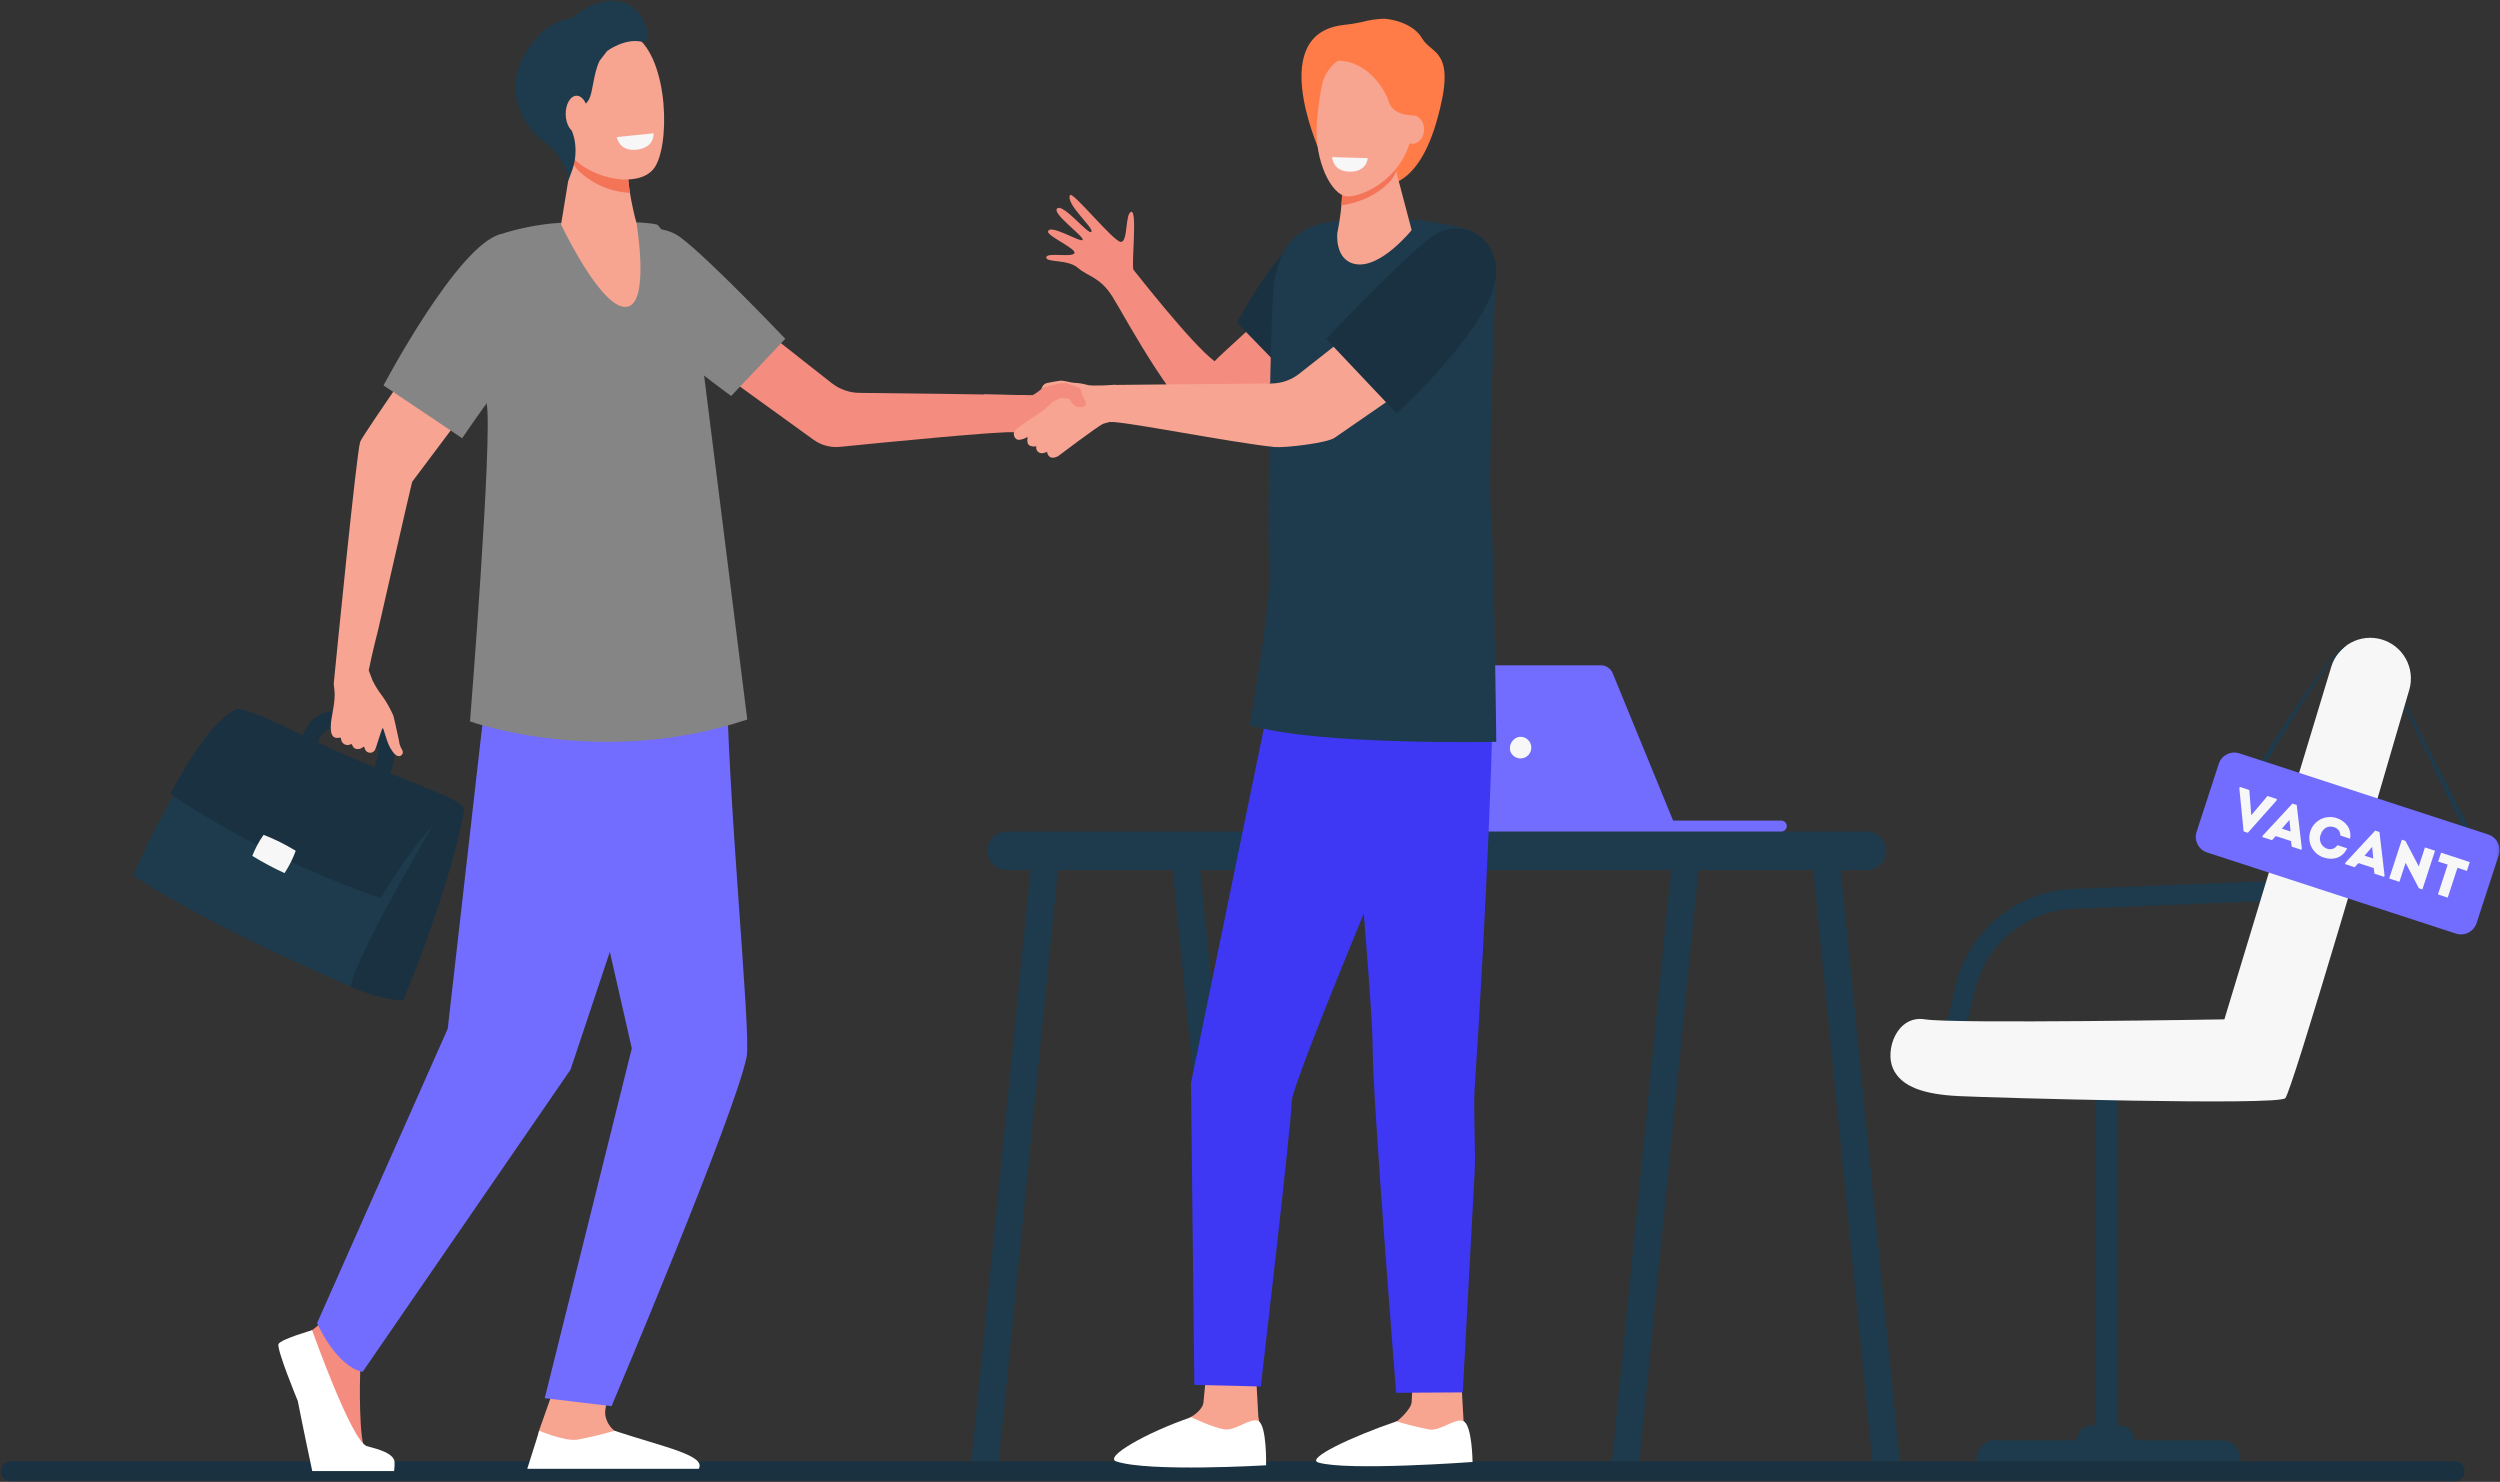 <svg width="938" height="556" viewBox="0 0 938 556" fill="none" xmlns="http://www.w3.org/2000/svg">
<rect x="0" y="0" width="938" height="556" fill="#333333" stroke="none"/>
<mask id="mask0_68_1498" style="mask-type:luminance" maskUnits="userSpaceOnUse" x="0" y="0" width="938" height="556">
<path d="M937.827 0.16H0.185V555.84H937.827V0.16Z" fill="white"/>
</mask>
<g mask="url(#mask0_68_1498)">
<path d="M927.989 313.535C925.031 308.095 902.504 263.822 902.504 263.822C902.311 264.252 902.179 264.707 902.11 265.173C905.21 272.273 925.342 313.103 925.519 313.015C926.355 313.123 927.18 313.297 927.988 313.535" fill="#1D3B4C"/>
<path d="M794.608 409.805H786.061V534.803H794.608V409.805Z" fill="#1D3B4C"/>
<path d="M833.532 540.376H748.603C746.724 540.376 744.923 541.122 743.595 542.451C742.266 543.779 741.52 545.581 741.52 547.459C741.52 547.788 741.651 548.103 741.883 548.335C742.115 548.568 742.43 548.698 742.759 548.698H839.376C839.705 548.698 840.02 548.568 840.252 548.335C840.485 548.103 840.615 547.788 840.615 547.459C840.615 545.581 839.869 543.779 838.541 542.451C837.212 541.122 835.411 540.376 833.532 540.376Z" fill="#1D3B4C"/>
<path d="M795.276 534.803H784.876C783.398 534.803 781.981 535.39 780.936 536.435C779.89 537.481 779.303 538.898 779.303 540.376C779.303 541.854 779.89 543.272 780.936 544.317C781.981 545.362 783.398 545.949 784.876 545.949H795.276C796.754 545.949 798.172 545.362 799.217 544.317C800.262 543.272 800.849 541.854 800.849 540.376C800.849 538.898 800.262 537.481 799.217 536.435C798.172 535.39 796.754 534.803 795.276 534.803Z" fill="#1D3B4C"/>
<path d="M735.311 395.417L741.155 371.091C743.176 362.782 747.841 355.354 754.448 349.926C761.056 344.497 769.248 341.362 777.791 340.991L851.805 337.999L854.089 330.464L777.489 333.564C767.33 334.005 757.589 337.733 749.731 344.188C741.874 350.643 736.326 359.475 733.922 369.355L727.713 395.204C729.813 395.293 732.38 395.364 735.313 395.418" fill="#1D3B4C"/>
<path d="M834.588 382.46C834.588 382.46 732.9 384.2 722.299 382.46C711.698 380.72 707.109 394.011 710.274 400.973C713.439 407.935 722.141 410.625 734.957 411.258C747.773 411.891 854.419 414.897 857.426 412.05C859.881 409.724 892.212 299.195 903.975 258.775C905.086 254.907 904.624 250.756 902.69 247.227C900.755 243.697 897.504 241.075 893.646 239.931C889.787 238.787 885.633 239.214 882.087 241.118C878.541 243.023 875.892 246.251 874.715 250.1L834.588 382.46Z" fill="#F7F7F7"/>
<path d="M377.636 326.451H700.43C702.347 326.451 704.186 325.69 705.541 324.334C706.897 322.979 707.658 321.14 707.658 319.223C707.658 317.306 706.897 315.468 705.541 314.112C704.186 312.757 702.347 311.995 700.43 311.995H377.636C375.719 311.995 373.881 312.757 372.525 314.112C371.17 315.468 370.408 317.306 370.408 319.223C370.408 321.14 371.17 322.979 372.525 324.334C373.881 325.69 375.719 326.451 377.636 326.451Z" fill="#1D3B4C"/>
<path d="M702.515 548.336H712.803L690.636 326.449H680.347L702.515 548.336Z" fill="#1D3B4C"/>
<path d="M615.094 548.336H604.805L626.972 326.449H637.261L615.094 548.336Z" fill="#1D3B4C"/>
<path d="M462.177 548.336H472.465L450.298 326.452H440.009L462.177 548.336Z" fill="#1D3B4C"/>
<path d="M374.756 548.336H364.468L386.635 326.452H396.924L374.756 548.336Z" fill="#1D3B4C"/>
<path d="M527.019 249.621H600.64C601.592 249.621 602.523 249.904 603.314 250.435C604.104 250.965 604.72 251.719 605.081 252.6L627.749 307.888H668.337C668.882 307.888 669.404 308.104 669.789 308.489C670.174 308.875 670.39 309.397 670.39 309.942C670.39 310.486 670.174 311.008 669.789 311.394C669.404 311.779 668.882 311.995 668.337 311.995H552.819C551.264 311.995 549.743 311.546 548.437 310.701C547.132 309.856 546.099 308.652 545.462 307.234L522.637 256.387C522.309 255.656 522.169 254.855 522.23 254.056C522.291 253.257 522.551 252.486 522.986 251.813C523.422 251.14 524.018 250.587 524.722 250.204C525.426 249.822 526.215 249.621 527.016 249.621" fill="#726DFF"/>
<path d="M566.659 281.815C566.911 282.552 567.37 283.2 567.981 283.682C568.592 284.165 569.329 284.461 570.104 284.536C570.878 284.61 571.658 284.46 572.35 284.103C573.042 283.746 573.616 283.197 574.004 282.522C574.392 281.847 574.577 281.075 574.537 280.297C574.498 279.52 574.235 278.77 573.78 278.138C573.326 277.506 572.699 277.018 571.975 276.733C571.25 276.448 570.459 276.378 569.696 276.531C568.596 276.834 567.659 277.559 567.091 278.548C566.522 279.538 566.367 280.712 566.659 281.815Z" fill="#F7F7F7"/>
<path d="M847.073 287.882C863.48 260.465 876.932 242.909 880.411 242.135C872.236 248.073 849.831 286.864 849.831 286.864L847.073 287.882Z" fill="#1D3B4C"/>
<path d="M840.218 282.662L933.587 313.104C935.136 313.609 936.421 314.708 937.159 316.16C937.897 317.612 938.028 319.298 937.523 320.847L929.21 346.347C928.705 347.896 927.605 349.18 926.153 349.918C924.701 350.656 923.016 350.787 921.467 350.282L828.098 319.84C827.331 319.59 826.621 319.191 826.008 318.667C825.395 318.143 824.891 317.502 824.526 316.783C824.16 316.064 823.94 315.28 823.878 314.476C823.815 313.672 823.912 312.863 824.162 312.096L832.475 286.596C832.725 285.829 833.124 285.119 833.648 284.506C834.173 283.893 834.813 283.39 835.532 283.025C836.251 282.659 837.035 282.439 837.839 282.377C838.644 282.314 839.452 282.411 840.219 282.661" fill="#726DFF"/>
<path d="M844.657 305.758L844.757 305.792L850.757 298.652L854.318 299.815L854.136 300.375L843.379 312.469L841.804 311.955L840.204 295.822L840.386 295.263L843.948 296.426L844.657 305.758Z" fill="#F7F7F7"/>
<path d="M859.592 315.565L853.876 313.697L852.433 315.242L848.807 314.058L848.983 313.519L860.127 301.506L861.727 302.027L863.649 318.309L863.473 318.848L859.849 317.665L859.592 315.565ZM859 307.624L856.14 310.907L859.411 311.976L859 307.624Z" fill="#F7F7F7"/>
<path d="M876.737 306.953C879.737 307.934 882.457 310.632 881.752 314.687L878.106 313.496C878.118 312.765 877.879 312.052 877.429 311.476C876.979 310.899 876.346 310.494 875.634 310.328C873.46 309.618 871.496 310.787 870.711 313.189C870.512 313.68 870.413 314.205 870.421 314.735C870.429 315.264 870.543 315.787 870.757 316.271C870.97 316.756 871.279 317.193 871.665 317.556C872.051 317.918 872.505 318.2 873.002 318.384C873.713 318.679 874.505 318.712 875.238 318.476C875.97 318.241 876.595 317.753 877.002 317.1L880.647 318.291C878.768 322.215 874.989 322.768 871.904 321.76C870.921 321.451 870.009 320.95 869.221 320.287C868.434 319.623 867.785 318.809 867.314 317.893C866.842 316.977 866.558 315.977 866.475 314.95C866.393 313.923 866.516 312.89 866.836 311.911C867.156 310.932 867.667 310.026 868.339 309.245C869.012 308.465 869.832 307.825 870.753 307.364C871.675 306.903 872.678 306.629 873.706 306.559C874.734 306.488 875.765 306.622 876.741 306.953" fill="#F7F7F7"/>
<path d="M890.631 325.705L884.914 323.837L883.469 325.381L879.845 324.198L880.022 323.658L891.166 311.645L892.766 312.166L894.688 328.448L894.512 328.986L890.888 327.802L890.631 325.705ZM890.039 317.764L887.179 321.048L890.451 322.116L890.039 317.764Z" fill="#F7F7F7"/>
<path d="M902.58 323.741L900.253 330.864L896.422 329.613L901.178 315.055L902.524 315.494L907.515 325.054L909.836 317.954L913.625 319.192L908.882 333.71L907.557 333.277L902.58 323.741Z" fill="#F7F7F7"/>
<path d="M914.809 323.247L915.892 319.933L926.66 323.451L925.578 326.765L922.037 325.608L918.384 336.791L914.718 335.591L918.372 324.408L914.809 323.247Z" fill="#F7F7F7"/>
<path d="M920.974 555.842H3.957C2.957 555.842 1.997 555.445 1.29 554.737C0.582 554.03 0.185 553.07 0.185 552.07C0.185 551.069 0.582 550.109 1.29 549.402C1.997 548.694 2.957 548.297 3.957 548.297H920.974C921.975 548.297 922.934 548.694 923.642 549.402C924.349 550.109 924.747 551.069 924.747 552.07C924.747 553.07 924.349 554.03 923.642 554.737C922.934 555.445 921.975 555.842 920.974 555.842Z" fill="#1A3141"/>
<path d="M146.281 290.407C147.869 286.401 148.834 282.256 147.342 278.207C144.977 271.784 140.442 271.246 133.602 268.695C127.725 266.505 123.379 266.328 119.923 268.137C116.575 269.889 114.6 273.13 112.665 277.458L118.485 280.058C121.38 273.585 123.124 271.592 131.377 274.667C137.525 276.959 140.652 278.848 141.518 280.795C142.155 282.227 141.807 284.395 140.356 288.061L146.281 290.407Z" fill="#1A3141"/>
<path d="M504.211 9.358C506.6 9.116 508.971 8.726 511.311 8.189C513.94 7.478 516.645 7.089 519.368 7.032C523.624 7.308 530.599 9.294 533.568 14.392C537.268 20.743 546.862 18.331 539.01 45.578C530.122 76.418 513.49 69.139 513.186 68.517C512.882 67.895 502.098 45.079 502.098 45.079C502.098 45.079 494.27 55.452 494.364 55.028C494.458 54.604 475.527 12.444 504.211 9.358Z" fill="#FF7C48"/>
<path d="M392.552 96.578C392.664 94.548 401.883 96.678 403.083 95.069C404.283 93.46 392.983 88.643 393.231 86.898C393.679 83.685 405.931 91.418 406.231 89.953C406.531 88.488 394.296 79.891 396.715 78.161C399.134 76.431 408.473 88.399 409.494 86.971C410.515 85.543 399.809 76.623 401.458 73.247C402.34 71.447 417.825 90.81 420.567 90.762C423.309 90.714 422.067 80.013 424.457 79.485C426.847 78.957 424.326 100.143 425.342 101.305C426.358 102.467 447.081 129.105 455.71 135.546C458.21 132.799 473.69 119.146 475.982 116.516C479.805 122.598 485.734 126.027 489.871 131.84C481.644 140.311 457.45 159.54 454.106 159.651C443.924 159.989 422.086 118.771 417.406 111.328C412.726 103.885 408.294 103.841 404.425 100.503C400.556 97.165 392.446 98.609 392.559 96.58" fill="#F48C7F"/>
<path d="M484.084 141.608C484.084 141.608 513.128 121.755 519.584 109.851C526.04 97.947 502.334 81.051 491.512 86.202C479.512 91.914 464.095 121.045 464.095 121.045L484.084 141.608Z" fill="#1A3141"/>
<path d="M471.109 513.194C471.109 513.194 472.134 531.649 472.14 531.686C472.517 534.029 474.002 539.818 474.002 541.948C474.002 549.948 439.05 535.155 446.883 531.61C447.592 531.289 451.307 528.861 451.539 526.138C451.899 521.938 452.81 513.453 452.81 513.453L471.109 513.194Z" fill="#F7A491"/>
<path d="M446.956 531.734C446.956 531.734 455.176 535.695 459.379 536.307C463.582 536.919 469.123 531.766 472.095 533.158C475.367 534.69 475.037 549.775 475.037 549.775C475.037 549.775 431.237 552.405 418.86 548.343C413.96 546.734 430.18 537.435 446.96 531.734" fill="white"/>
<path d="M548.114 514.965C548.114 514.965 549.139 533.42 549.146 533.457C549.523 535.8 551.007 541.589 551.007 543.719C551.007 551.719 516.055 536.927 523.888 533.381C524.597 533.06 529.413 528.82 529.646 526.097C530.005 521.897 529.816 515.224 529.816 515.224L548.114 514.965Z" fill="#F7A491"/>
<path d="M523.975 533.304C528.056 534.536 532.198 535.557 536.384 536.363C540.584 536.975 546.128 531.822 549.1 533.214C552.372 534.746 552.5 548.535 552.5 548.535C552.5 548.535 505.671 551.993 494.66 548.746C489.713 547.287 507.195 539.004 523.972 533.303" fill="white"/>
<path d="M492.725 248.568L477.948 255.061L446.865 406.261L448.124 519.613L473.042 520.203C473.042 520.203 484.631 421.049 484.631 413.365C484.631 405.681 538.314 278.894 538.314 278.894L492.725 248.568Z" fill="#3E38F5"/>
<path d="M504.131 256.888C504.131 256.888 515.018 373.388 515.018 393.022C515.018 412.656 523.84 522.568 523.84 522.568L548.818 522.42C548.818 522.42 550.618 488.92 553.297 439.635C553.717 431.916 552.757 416.342 553.297 408.351C557.183 350.878 561.63 254.101 559.468 251.822C543.111 234.585 504.128 256.888 504.128 256.888" fill="#3E38F5"/>
<path d="M528.544 82.12C528.544 82.12 548.12 84.197 552.93 87.19C558.347 90.561 561.167 104.611 561.167 104.611C561.167 104.611 558.075 177.692 559.503 194.776C560.608 207.994 561.403 278.337 561.403 278.337C561.403 278.337 493.845 279.72 468.882 272.089C468.882 272.089 477.15 224.747 476.282 214.613C475.414 204.479 476.616 111.548 478.139 104.934C479.52 98.934 482.058 88.146 493.478 84.559C504.898 80.972 528.542 82.119 528.542 82.119" fill="#1D3B4C"/>
<path d="M523.301 62.225L529.651 86.325C529.651 86.325 518.07 100.825 508.587 99.096C500.63 97.643 501.759 87.418 501.759 87.418C501.759 87.418 504.81 73.218 502.944 66.397C501.078 59.576 523.301 62.225 523.301 62.225Z" fill="#F7A491"/>
<path d="M502.944 66.396C501.079 59.579 523.301 62.225 523.301 62.225L523.827 64.225C523.368 65.549 522.664 66.775 521.752 67.838C517.268 72.838 509.881 76.247 503.308 77.021C503.647 73.23 503.708 69.191 502.944 66.396Z" fill="#F47458"/>
<path d="M141.682 506.271C141.682 506.271 135.29 512.508 135.145 514.797C135 517.086 134.579 541.608 137.187 543.897C139.795 546.186 147.461 547.809 144.998 550.384C143.135 552.33 128.807 551.914 119.311 551.391C116.539 551.238 113.062 529.122 111.965 525.87C110.371 521.149 106.493 510.515 107.943 507.224C108.65 505.624 112.028 502.324 116.791 499.25C121.8 496.015 126.591 488.813 126.591 488.813L141.682 506.271Z" fill="#F48C7F"/>
<path d="M207.897 520.794C207.897 520.794 202.177 536.953 202.17 536.994C201.745 539.554 200.07 545.88 200.07 548.207C200.07 556.95 239.501 540.785 230.664 536.907C228.714 535.414 227.43 533.212 227.091 530.779C226.686 526.194 230.413 520.444 230.413 520.444L207.897 520.794Z" fill="#F7A491"/>
<path d="M269.75 219.885C269.75 219.885 272.624 248.854 272.624 249.285C272.624 296.146 281.914 387.68 280.147 396.485C275.837 417.974 229.454 527.594 229.454 527.594L204.385 524.594L237.053 393.347L225.032 340.52L208.023 236.111L269.75 219.885Z" fill="#726DFF"/>
<path d="M185.619 245.512L180.862 272.969L167.992 385.969L118.979 496.405C118.979 496.405 125.872 512.475 136.044 514.732L214.051 401.345L262.509 256.256L260.809 224.023L185.619 245.512Z" fill="#726DFF"/>
<path d="M117.101 499.094C117.101 499.094 131.833 540.574 137.601 542.576C139.132 543.108 146.48 544.456 147.865 547.706C148.283 548.685 147.865 551.955 147.865 551.955H117.157C117.157 551.955 113.273 533.679 111.738 525.649C111.738 525.649 103.609 506.029 104.513 504.249C105.417 502.469 117.101 499.098 117.101 499.098" fill="white"/>
<path d="M197.827 551.092L202.343 536.828C202.343 536.828 211.826 540.839 216.567 540.171C221.287 539.291 225.959 538.175 230.567 536.828C249.492 543.058 264.997 546.081 262.177 551.092H197.827Z" fill="white"/>
<path d="M393.274 144.433L390.687 145.993C389.71 146.843 388.653 147.595 387.529 148.237C386.882 148.389 369.207 148 369.207 148C369.207 148 369.144 153.88 369.258 153.88C369.372 153.88 378.552 161.36 378.552 161.36L380.51 162.26L392.551 158.66L403.545 157.282C403.545 157.282 411.345 156.382 411.345 156.182C411.345 155.982 411.116 149.829 410.812 149.525C410.508 149.221 406.095 144.694 406.095 144.694C406.095 144.694 402.709 143.933 402.595 143.933C402.481 143.933 399.207 143.286 399.095 143.248C398.983 143.21 393.847 144.009 393.847 144.009L393.274 144.433Z" fill="#F48C7F"/>
<path d="M419.408 157.786C417.548 158.017 415.713 158.424 413.93 159.003C412.03 159.764 396.964 171.176 396.964 171.176C396.964 171.176 394.948 172.276 393.883 171.404C393.584 171.184 393.339 170.899 393.167 170.569C392.996 170.24 392.902 169.875 392.894 169.504C392.894 169.504 391.106 170.493 389.889 169.804C389.465 169.586 389.13 169.228 388.943 168.789C388.755 168.351 388.727 167.861 388.862 167.404C388.399 167.54 387.912 167.576 387.433 167.511C386.954 167.445 386.495 167.279 386.085 167.024C385.058 166.149 385.591 163.905 385.591 163.905C385.591 163.905 382.357 165.883 381.102 164.551C379.847 163.219 380.379 161.812 381.634 160.751C382.889 159.69 390.345 154.741 391.221 154.17C392.097 153.599 394.568 150.97 395.329 150.632C396.09 150.294 397.954 149.262 397.954 149.262C397.954 149.262 401.074 149.605 401.264 149.719C401.454 149.833 402.329 152.002 403.888 152.572C404.462 152.764 405.072 152.822 405.672 152.743C406.272 152.664 406.846 152.449 407.35 152.115C407.444 151.729 407.457 151.328 407.389 150.936C407.312 150.48 406.171 148.806 405.905 147.474C405.639 146.142 405.296 145.762 404.805 145.458C404.314 145.154 401.605 144.358 400.278 143.822C398.951 143.286 393.354 144.849 393.354 144.849L390.691 145.99C390.691 145.99 391.185 144.018 392.86 143.711C394.535 143.404 396.626 142.947 397.805 142.832C398.984 142.717 401.723 143.555 402.978 143.632C404.679 143.687 406.366 143.956 407.999 144.432C409.407 144.965 417.928 144.432 418.461 144.356C418.461 144.356 422.151 154.356 419.412 157.784" fill="#F8A492"/>
<path d="M416.496 144.45C420.081 144.369 461.471 144.019 477.02 143.889C480.816 143.857 484.495 142.567 487.478 140.219L522.066 113.003L543.054 135.015L500.806 164.215C497.934 166.289 481.813 168.088 478.289 167.732C461.958 166.079 420.438 157.76 416.28 158.332L416.496 144.45Z" fill="#F8A492"/>
<path d="M385.227 148.249C381.642 148.169 338.041 147.536 322.492 147.406C318.695 147.374 315.017 146.083 312.034 143.735L277.446 116.52L262.3 133.975L305.238 164.992C308.108 167.067 311.639 168.016 315.163 167.659C331.494 166.007 376.226 161.631 380.383 162.198L385.227 148.249Z" fill="#F48C7F"/>
<path d="M497.539 127.116C497.539 127.116 526.492 96.66 536.966 88.973C547.44 81.286 560.72 87.773 561.39 101.064C562.366 120.428 523.977 155.082 523.977 155.082L497.539 127.116Z" fill="#1A3141"/>
<path d="M294.628 127.116C294.628 127.116 265.675 96.66 255.201 88.973C244.727 81.286 223.662 87.819 225.332 101.022C227.032 114.49 274.337 148.58 274.337 148.58L294.628 127.116Z" fill="#858585"/>
<path d="M261.025 116.097C261.7 120.765 280.375 269.965 280.375 269.965C225.413 288.382 176.351 270.673 176.351 270.673C176.351 270.673 184.909 163.573 182.607 151.455C181.083 143.437 182.507 89.389 187.699 87.898C193.984 85.879 200.462 84.522 207.028 83.847C214.141 83.108 241.775 82.681 246.719 84.341C254.38 93.371 259.338 104.378 261.026 116.098" fill="#858585"/>
<path d="M214.832 57.809L210.513 84.218C210.513 84.218 226.324 117.818 235.773 114.993C243.701 112.619 238.824 83.759 238.824 83.759C238.824 83.759 234.503 68.259 235.799 60.503C237.095 52.747 214.833 57.81 214.833 57.81" fill="#F7A491"/>
<path d="M235.798 60.502C237.098 52.746 214.832 57.809 214.832 57.809L214.473 60.081C215.04 61.489 215.858 62.783 216.887 63.899C222.124 69.001 229.05 72.007 236.353 72.347C235.68 68.165 235.268 63.682 235.799 60.502" fill="#F47458"/>
<path d="M211.178 19.054C210.55 18.835 206.135 50.254 214.512 58.9C222.889 67.546 239.212 70.374 245.064 63.565C251.539 56.034 251.214 22.265 238.19 13.372C225.166 4.479 211.178 19.054 211.178 19.054Z" fill="#F7A491"/>
<path d="M214.249 6.948C209.679 7.466 203.466 9.888 197.049 20.075C189.161 32.601 194.986 46.475 204.169 53.288C213.352 60.101 213.187 67.894 213.187 67.894L214.675 63.894C215.767 60.825 216.16 57.551 215.825 54.311C215.651 52.322 215.148 50.375 214.339 48.55C212.131 44.003 219.083 40.982 221.033 37.199C222.533 34.286 222.606 27.622 224.972 22.807L227.796 19.131C227.796 19.131 234.312 14.268 240.687 15.64C247.062 17.012 239.237 -12.818 214.249 6.948Z" fill="#1D3B4C"/>
<path d="M220.607 42.79C220.673 46.623 218.857 49.762 216.549 49.799C214.241 49.836 212.316 46.76 212.249 42.927C212.182 39.094 214 35.955 216.307 35.918C218.614 35.881 220.54 38.957 220.607 42.79Z" fill="#F7A491"/>
<path d="M245.231 50.017L231.391 51.425C231.391 51.425 232.245 56.649 238.349 56.205C245.792 55.664 245.231 50.017 245.231 50.017Z" fill="#F7F7F7"/>
<path d="M125.256 257.111C125.217 256.825 125.212 256.535 125.241 256.248C126.155 246.967 133.861 169.033 135.159 165.72C136.33 162.729 170.891 113.3 170.891 113.3L187.878 136.443L154.641 180.778C153.896 183.595 141.904 236.204 141.904 236.204C141.904 236.204 139.447 245.794 138.345 251.538C138.845 252.922 139.345 254.229 139.777 255.301C140.779 257.331 141.978 259.259 143.357 261.055C145.042 263.394 146.466 265.911 147.602 268.561C147.954 269.915 148.588 272.727 148.947 274.425C149.306 276.123 149.799 278.1 149.881 279.025C150.112 279.898 150.474 280.73 150.955 281.494C151.102 281.754 151.166 282.053 151.141 282.35C151.115 282.648 151 282.931 150.811 283.162C150.622 283.393 150.367 283.562 150.081 283.646C149.794 283.73 149.489 283.725 149.205 283.633C147.997 283.233 147.057 281.669 146.477 280.695C144.842 277.945 143.969 272.926 143.563 273.195C143.157 273.464 141.151 280.716 140.603 281.539C140.368 281.878 140.038 282.14 139.654 282.291C139.27 282.443 138.85 282.478 138.447 282.391C138.044 282.304 137.675 282.1 137.387 281.805C137.1 281.509 136.906 281.135 136.831 280.729C136.707 280.076 136.394 280.112 136.093 280.363C135.8 280.633 135.45 280.833 135.07 280.95C134.689 281.067 134.287 281.096 133.893 281.037C132.018 280.812 132.349 278.904 131.68 279.2C131.32 279.415 130.912 279.534 130.493 279.547C130.074 279.56 129.659 279.466 129.286 279.273C128.914 279.081 128.597 278.797 128.365 278.447C128.134 278.098 127.995 277.696 127.962 277.278C127.983 276.909 127.818 276.699 127.427 276.769C126.152 276.999 124.127 277.231 124.098 272.941C124.069 268.651 126.062 263.829 125.469 258.72C125.432 258.399 125.327 257.612 125.261 257.12" fill="#F8A492"/>
<path d="M143.89 144.606L173.412 164.427C173.412 164.427 190.051 139.667 198.982 130.853C210.171 119.809 194.907 85.982 187.698 87.896C171.573 92.177 143.89 144.606 143.89 144.606Z" fill="#858585"/>
<path d="M516.442 20.874C514.363 20.067 512.133 19.726 509.908 19.874C507.683 20.022 505.518 20.655 503.564 21.73C501.61 22.805 499.916 24.295 498.6 26.095C497.284 27.895 496.378 29.961 495.947 32.149C494.999 36.974 494.36 41.854 494.032 46.76C493.172 60.102 499.461 73.408 505.505 73.681C511.549 73.954 528.655 66.06 530.136 47.136C531.051 35.45 525.718 24.555 516.441 20.875" fill="#F7A491"/>
<path d="M525.613 48.434C525.477 51.379 527.313 53.856 529.713 53.964C532.113 54.072 534.171 51.772 534.307 48.827C534.443 45.882 532.607 43.406 530.207 43.297C527.807 43.188 525.749 45.489 525.612 48.434" fill="#F7A491"/>
<path d="M530.208 43.297C530.208 43.297 522.785 43.489 521.174 38.386C519.563 33.283 512.386 21.451 499.621 22.876C486.856 24.301 512.244 15.34 513.194 15.55C514.144 15.76 525.556 18.201 525.556 18.201C525.556 18.201 532.742 27.369 532.882 28.233C533.022 29.097 533.641 38.311 533.641 38.311L530.208 43.297Z" fill="#FF7C48"/>
<path d="M513.156 59.333L499.811 58.949C499.811 58.949 499.966 64.042 505.83 64.381C512.98 64.794 513.156 59.333 513.156 59.333Z" fill="#F7F7F7"/>
<path d="M127.481 351.94C122.021 362.424 131.688 370.185 131.688 370.185C142.763 375.371 151.263 375.371 151.263 375.371C168.624 333.399 174.202 305.664 174.028 303.984C173.854 302.304 169.868 299.559 168.028 300.084C147.812 316.034 127.476 351.934 127.476 351.934" fill="#1A3141"/>
<path d="M168.032 300.089C121.492 283.598 87.691 267.261 87.691 267.261C60.391 299.461 50.209 328.561 50.209 328.561C79.584 348.283 131.687 370.183 131.687 370.183C132.459 359.631 168.032 300.083 168.032 300.083" fill="#1D3B4C"/>
<path d="M174.028 303.985C165.836 297.914 142.828 336.985 142.828 336.985C114.959 327.371 88.437 314.227 63.908 297.873C77.062 273.196 84.879 267.858 88.926 265.936C94.947 265.936 116.347 277.681 131.902 284.328C153.309 293.476 175.145 300.277 174.023 303.984" fill="#1A3141"/>
<path d="M110.96 319.223C109.892 322.166 108.482 324.974 106.76 327.589C102.596 325.689 98.555 323.53 94.66 321.125C95.75 318.335 97.171 315.686 98.894 313.235C103.094 314.851 107.133 316.856 110.96 319.223Z" fill="#F7F7F7"/>
</g>
</svg>
